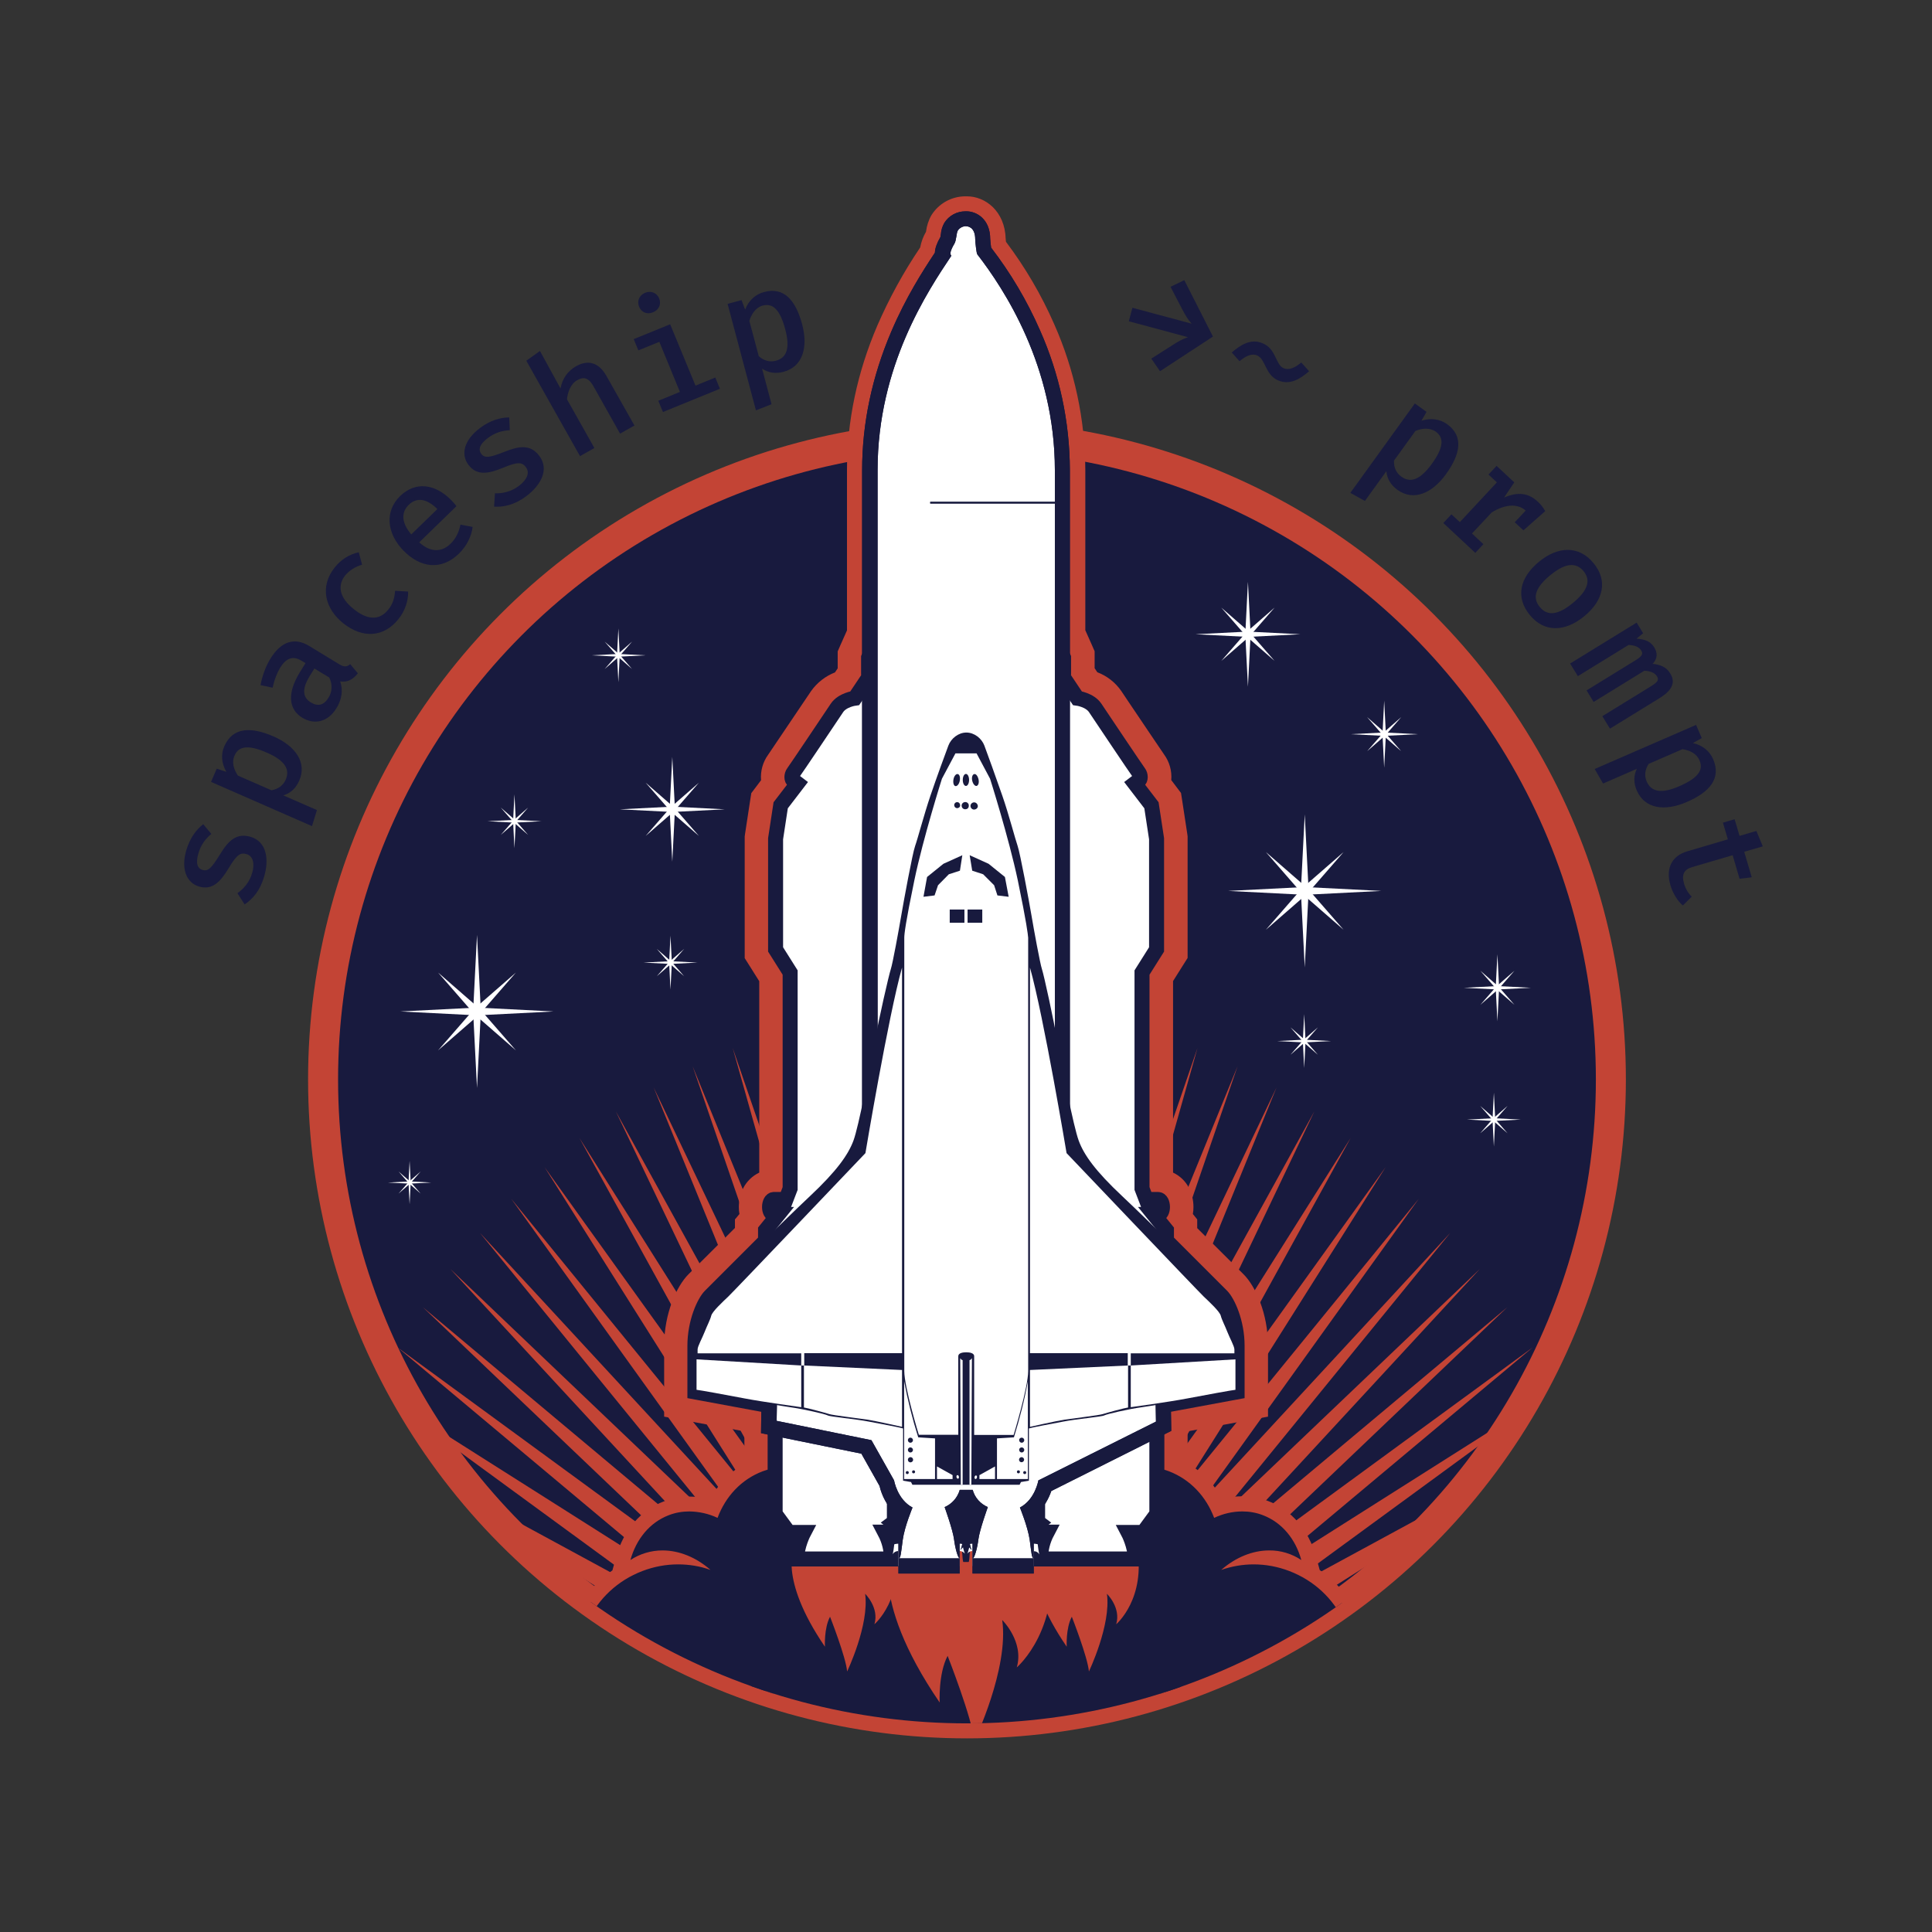 <?xml version="1.0" encoding="utf-8"?>
<!-- Generator: Adobe Illustrator 21.0.0, SVG Export Plug-In . SVG Version: 6.00 Build 0)  -->
<svg version="1.1" id="Слой_1" xmlns="http://www.w3.org/2000/svg" xmlns:xlink="http://www.w3.org/1999/xlink" x="0px" y="0px"
	 viewBox="0 0 1288.1 1288.1" style="enable-background:new 0 0 1288.1 1288.1;" xml:space="preserve">
<rect x="0" y="0" width="1288.1" height="1288.1" fill="#333333" stroke="none"/>
<style type="text/css">
	.st0{fill:#FFFFFF;}
	.st1{fill:#181A3E;stroke:#C34435;stroke-width:20;stroke-miterlimit:10;}
	.st2{fill:#C34435;}
	.st3{clip-path:url(#SVGID_2_);}
	.st4{clip-path:url(#SVGID_4_);}
	.st5{fill:#181A3E;}
	.st6{fill:#FFFFFF;stroke:#181A3E;stroke-width:10;stroke-miterlimit:10;}
	.st7{enable-background:new    ;}
</style>
<symbol  id="Новый_символ_2" viewBox="-31.5 -31.5 62.9 62.9">
	<polygon class="st0" points="0,-1.6 31.5,0 0,1.6 -31.5,0 	"/>
	<polygon class="st0" points="-1.6,0 0,-31.5 1.6,0 0,31.5 	"/>
	<polygon class="st0" points="-1.1,-1.1 -16,16 1.1,1.1 16,-16 	"/>
	<polygon class="st0" points="-1.1,1.1 16,16 1.1,-1.1 -16,-16 	"/>
</symbol>
<title>red-blue letters outside, stars placement from example, rays small</title>
<circle class="st1" cx="644.7" cy="719.7" r="429.3"/>
<path class="st2" d="M644.5,150.9c0.3,0,5.7,0.1,5.7,8.7c0,1.4,0.8,9.4,1.4,10c17.8,23,51.7,74.4,51.7,143.9v111.1l6.2,14v6.5h-1.1
	v5l10.3,15.4c0,0,8.3,1.1,11.9,6.5s27.6,41.2,29,43s1.3,4.8,0,5.5c-0.9,0.5-1.8,1.1-2.7,1.8l11.2,14.6l3.4,22.3V633l-9.7,15.4v144
	l2.8,7.3h7.9c3.8,0,4.1,10-0.2,10h-2.8l8.5,10.5v7l36.8,36.8c4,4,10.3,17.4,10.3,33.3v30.7l-53.5,9.9v71.4l-9.1,12.4h-10
	c0,0,4.7,8.9,4.7,17.7h-63.1c-0.1-6.2,1.5-12.4,4.4-17.9H691c0-4.7,2.1-6.3,2.1-6.3l-0.8-0.6V987c0,0-2.1,12.7-12.3,18.1
	c0,0,5.2,12.7,6.5,21.4c1.2,8.7,1.3,12.5,2.8,12.5h-40.9c1.3,0,3.2-7.5,3.8-12.6c0.8-6.4,6.3-21.6,6.3-21.6
	c-4.9-2.1-8.7-6.3-10.1-11.5c0,0-1.2,48-2.5,48h-3.5c-1.3,0-2.5-48-2.5-48c-1.5,5.2-5.2,9.4-10.1,11.5c0,0,5.5,15.2,6.3,21.6
	c0.6,5.1,2.5,12.6,3.8,12.6h-40.8c1.5,0,1.6-3.8,2.8-12.5s6.5-21.4,6.5-21.4c-10.2-5.4-12.3-18.1-12.3-18.1v27.2l-0.8,0.6
	c0,0,2.1,1.6,2.1,6.3h-7.7c2.9,5.5,4.4,11.7,4.4,17.9h-63.1c0-8.7,4.7-17.7,4.7-17.7h-10l-9.1-12.4v-71.4l-53.5-9.9v-30.7
	c0-16,6.3-29.3,10.3-33.3l36.8-36.8v-7l8.5-10.5h-2.7c-4.3,0-4-10-0.2-10h7.9l2.8-7.3v-144l-9.6-15.3v-73.8l3.4-22.3l11.2-14.6
	c-0.9-0.6-1.8-1.2-2.7-1.8c-1.3-0.7-1.4-3.7,0-5.5s25.4-37.6,29-43s11.9-6.5,11.9-6.5l10.3-15.4v-5.1h-1.1v-6.5l6.2-14v-111
	c0-69.4,33.4-119.4,49.2-142.9c0,0-0.6-0.3-0.6-1.7s1.2-4,2.6-6.3s1.3-7.2,2.3-8.8c1.2-1.8,3.3-2.9,5.4-2.9L644.5,150.9
	 M639.8,1039.1L639.8,1039.1 M644.5,130.9h-0.9c-9.1,0-17.6,4.7-22.5,12.4c-2,3.4-3.2,7.2-3.7,11.1v0.1c-1.9,3.2-3.2,6.8-3.9,10.5
	c-11.1,16.4-20.6,33.8-28.5,51.9c-13.5,31.4-20.3,63.9-20.3,96.5v106.9l-4.5,10.1l-1.7,3.9v11.3l-1.8,2.7
	c-6.4,2.5-11.9,6.8-15.9,12.4l-5.4,8c-7,10.4-21.4,31.8-23.2,34.4c-3.6,4.9-5.3,11-4.8,17.1l-3.4,4.5l-3.1,4.1l-0.8,5.1l-3.4,22.3
	l-0.2,1.5v81.1l3.1,4.9l6.6,10.5v127.6c-4.6,2.2-8.3,5.8-10.6,10.2c-2,3.9-3,8.3-3,12.7c0,1.6,0.1,3.2,0.4,4.7l-3,3.6v5.7l-31,30.9
	c-7.8,7.8-16.2,26-16.2,47.5v47.4l16.4,3l37.1,6.8v61.3l3.9,5.3l9.1,12.4l1.6,2.1c-0.1,1.2-0.1,2.4-0.1,3.7v20H633
	c2.9,1.5,6,2.3,9.3,2.3h3.5c3.2,0,6.4-0.8,9.3-2.3h122.3v-20c0-1.2,0-2.5-0.2-3.7l1.6-2.1l9.1-12.4l3.9-5.3v-61.3l37.2-6.8l16.4-3
	v-47.3c0-21.5-8.4-39.7-16.2-47.5l-31-30.9V813l-2.9-3.6c0.3-1.6,0.4-3.1,0.4-4.7c0-4.4-1-8.8-3-12.7c-2.3-4.5-6.1-8.1-10.6-10.2
	V654.1l6.6-10.5l3.1-4.9v-81.1l-0.2-1.5l-3.4-22.3l-0.8-5.1l-3.1-4.1l-3.4-4.5c0.5-6.1-1.2-12.2-4.8-17.1
	c-1.8-2.5-16.1-23.9-23.1-34.2l-5.5-8.2c-3.9-5.6-9.5-10-15.9-12.4l-1.8-2.7v-11.3l-1.7-3.9l-4.5-10.1V313.4
	c-0.1-33.6-7.2-66.8-20.8-97.4c-8.5-19.4-19.3-37.8-32.1-54.8c-0.1-0.8-0.2-1.5-0.2-2C670,140.8,656.9,130.8,644.5,130.9
	L644.5,130.9z"/>
<g>
	<defs>
		<circle id="SVGID_1_" cx="644.7" cy="719.7" r="429.3"/>
	</defs>
	<clipPath id="SVGID_2_">
		<use xlink:href="#SVGID_1_"  style="overflow:visible;"/>
	</clipPath>
	<g class="st3">
		<polygon class="st2" points="643.4,931.1 657.8,667.8 657.8,931.7 686.5,669.9 672.1,933.2 715,674 686.3,935.8 743.2,680.2 
			700.3,939.4 771.1,688.5 714.1,944 798.4,698.7 727.6,949.7 825.1,710.9 740.8,956.2 851.1,725 753.6,963.8 876.3,741 766,972.2 
			900.5,758.7 777.9,981.5 923.8,778.2 789.2,991.6 945.9,799.3 800,1002.6 966.9,822 810.2,1014.3 986.6,846.1 819.7,1026.7 
			1004.9,871.6 828.5,1039.8 1021.8,898.4 836.5,1053.5 1037.2,926.4 843.9,1067.8 1051,955.4 850.4,1082.5 1063.2,985.4 
			856.1,1097.7 1073.8,1016.2 861,1113.3 1082.7,1047.7 865,1129.2 1089.8,1079.7 868.1,1145.3 1095.2,1112.3 870.3,1161.7 
			1098.8,1145.1 871.7,1178.2 1100.6,1178.2 872.2,1194.7 1100.6,1211.3 871.7,1211.3 1098.8,1244.3 870.3,1227.8 1095.2,1277.2 
			868.1,1244.1 1089.8,1309.7 865,1260.3 1082.7,1341.8 861,1276.2 1073.8,1373.3 856.1,1291.8 1063.2,1404.1 850.4,1307 
			1051,1434.1 843.9,1321.7 1037.2,1463.1 836.5,1336 1021.8,1491.1 828.5,1349.7 1004.9,1517.8 819.7,1362.8 986.6,1543.4 
			810.2,1375.2 966.9,1567.5 800,1386.9 945.9,1590.2 789.2,1397.8 923.8,1611.3 777.9,1408 900.5,1630.8 766,1417.3 876.3,1648.5 
			753.6,1425.7 851.1,1664.5 740.8,1433.2 825.1,1678.6 727.6,1439.8 798.4,1690.8 714.1,1445.4 771.1,1701 700.3,1450.1 
			743.2,1709.2 686.3,1453.7 715,1715.4 672.1,1456.2 686.5,1719.6 657.8,1457.8 657.8,1721.7 643.4,1458.3 629.1,1721.7 
			629.1,1457.8 600.4,1719.6 614.8,1456.2 571.9,1715.4 600.6,1453.7 543.7,1709.2 586.6,1450.1 515.8,1701 572.8,1445.4 
			488.5,1690.8 559.2,1439.8 461.8,1678.6 546.1,1433.2 435.8,1664.5 533.3,1425.7 410.6,1648.5 520.9,1417.3 386.3,1630.8 
			509,1408 363.1,1611.3 497.6,1397.8 340.9,1590.2 486.9,1386.9 320,1567.5 476.7,1375.2 300.3,1543.4 467.2,1362.8 282,1517.8 
			458.4,1349.7 265.1,1491.1 450.3,1336 249.7,1463.1 443,1321.7 235.9,1434.1 436.5,1307 223.6,1404.1 430.8,1291.8 213.1,1373.3 
			425.9,1276.2 204.2,1341.8 421.9,1260.3 197,1309.7 418.8,1244.1 191.6,1277.2 416.5,1227.8 188.1,1244.3 415.2,1211.3 
			186.2,1211.3 414.7,1194.7 186.2,1178.2 415.2,1178.2 188.1,1145.1 416.5,1161.7 191.6,1112.3 418.8,1145.3 197,1079.7 
			421.9,1129.2 204.2,1047.7 425.9,1113.3 213.1,1016.2 430.8,1097.7 223.6,985.4 436.5,1082.5 235.9,955.4 443,1067.8 249.7,926.4 
			450.3,1053.5 265.1,898.4 458.4,1039.8 282,871.6 467.2,1026.7 300.3,846.1 476.7,1014.3 320,822 486.9,1002.6 340.9,799.3 
			497.6,991.6 363.1,778.2 509,981.5 386.3,758.7 520.9,972.2 410.6,741 533.3,963.8 435.8,725 546.1,956.2 461.8,710.9 
			559.2,949.7 488.5,698.7 572.8,944 515.8,688.5 586.6,939.4 543.7,680.2 600.6,935.8 571.9,674 614.8,933.2 600.4,669.9 
			629.1,931.7 629.1,667.8 		"/>
	</g>
</g>
<g>
	<defs>
		<circle id="SVGID_3_" cx="644.7" cy="719.7" r="429.3"/>
	</defs>
	<clipPath id="SVGID_4_">
		<use xlink:href="#SVGID_3_"  style="overflow:visible;"/>
	</clipPath>
	<g class="st4">
		<path class="st5" d="M449.2,1173.8c-28.9,0-53.9-16.9-63.8-43.1c-6.4-16.9-5.6-35.7,2.2-52c5.5-11.7,14.2-21.6,25-28.7l3.1-11.2
			c4.4-15.9,14.9-28,28.7-33.2c5-1.9,10.2-2.8,15.5-2.8c5.5,0,10.9,1,16.1,2.8c6.1-13.5,17.2-24,31.1-29.4
			c6.2-2.4,12.8-3.6,19.5-3.6c25.8,0,49.8,17.7,59.8,44c12.9,34-1.7,71.1-32.5,82.8c-6.2,2.4-12.8,3.6-19.5,3.6l0,0
			c-4.7,0-9.4-0.6-14-1.8c1.4,29.2-16.9,56.8-45.6,67.8C466.5,1172.2,457.9,1173.8,449.2,1173.8z M441.9,1038.7
			c-6.3,0-12.5,1.8-17.9,5.1c0.9-0.4,1.8-0.8,2.8-1.1c5.1-1.9,10.3-3.3,15.7-4L441.9,1038.7z"/>
		<path class="st2" d="M526.5,977.7c23.1,0,45.7,15.8,55.1,40.8c11.9,31.5-1.3,65.7-29.7,76.4c-5.7,2.1-11.7,3.2-17.7,3.2
			c-6.8,0-13.5-1.3-19.8-3.9c5,29.1-12,59-41.6,70.2c-7.6,2.9-15.6,4.4-23.8,4.4c-25.8,0-49.8-15.1-59.1-39.9
			c-12.2-32.3,5-68.8,38.5-81.5c7.6-2.9,15.6-4.4,23.7-4.4c7.4,0,14.7,1.2,21.6,3.7c-9.4-8.3-20.8-13-32-13c-7.6,0-15,2.2-21.4,6.4
			c3.9-13.9,12.8-25,25.6-29.9c4.4-1.7,9-2.5,13.7-2.5c6.5,0.1,12.9,1.5,18.8,4.3c5.3-14.2,15.8-25.7,30.2-31.1
			C514.5,978.8,520.5,977.7,526.5,977.7 M526.5,967.7c-7.3,0-14.5,1.3-21.2,3.9c-13.6,5.2-25,15.1-31.9,28
			c-4.4-1.2-8.9-1.8-13.5-1.8c-5.9,0-11.8,1.1-17.3,3.2c-15.3,5.8-26.8,19.1-31.7,36.6l-2.6,9.4c-27.3,19-39.6,54.1-27.6,85.6
			c5.3,13.9,14.8,25.8,27.3,34c12.2,8.1,26.6,12.4,41.2,12.3c9.3,0,18.6-1.7,27.3-5c28.7-10.9,47.6-37.4,48.9-66.3
			c3,0.4,6,0.7,9,0.7c7.3,0,14.5-1.3,21.2-3.9c16.4-6.2,29-19,35.7-36.2c6.5-17.1,6.4-36.1-0.2-53.1
			C580.3,986.7,554.4,967.7,526.5,967.7L526.5,967.7z"/>
		<path class="st5" d="M838.9,1173.8c-8.7,0-17.4-1.6-25.5-4.7c-28.8-10.9-47-38.6-45.6-67.8c-4.6,1.2-9.3,1.7-14,1.8
			c-6.7,0-13.3-1.2-19.5-3.6c-30.8-11.7-45.4-48.8-32.5-82.8c10-26.3,34-44,59.8-44c6.7,0,13.3,1.2,19.5,3.6
			c13.8,5.3,25,15.8,31.1,29.3c5.2-1.8,10.6-2.8,16.1-2.8c5.3,0,10.5,0.9,15.5,2.8c13.8,5.2,24.2,17.3,28.7,33.2l3.1,11.2
			c26.5,17.5,38.6,50.8,27.2,80.7C892.8,1156.9,867.8,1173.8,838.9,1173.8z M845.7,1038.7c5.4,0.7,10.6,2.1,15.7,4
			c0.9,0.4,1.9,0.7,2.8,1.1c-5.3-3.4-11.5-5.2-17.9-5.1L845.7,1038.7z"/>
		<path class="st2" d="M761.6,977.7c6,0,12,1.1,17.7,3.2c14.4,5.5,24.9,17,30.2,31.1c5.9-2.8,12.3-4.3,18.8-4.3
			c4.7,0,9.3,0.8,13.7,2.5c12.8,4.9,21.8,16,25.6,29.9c-6.3-4.2-13.8-6.5-21.4-6.4c-11.2,0-22.5,4.7-32,13
			c6.9-2.4,14.2-3.7,21.6-3.7c8.1,0,16.1,1.5,23.7,4.4c33.5,12.7,50.8,49.2,38.5,81.5c-9.4,24.8-33.4,39.9-59.2,39.9
			c-8.1,0-16.2-1.5-23.8-4.4c-29.7-11.2-46.6-41.1-41.6-70.2c-6.3,2.5-13,3.8-19.8,3.9c-6,0-12-1.1-17.7-3.2
			c-28.3-10.7-41.6-44.9-29.7-76.4C715.9,993.4,738.5,977.7,761.6,977.7 M761.6,967.7L761.6,967.7L761.6,967.7
			c-27.9,0-53.8,19-64.5,47.2c-13.9,36.6,2,76.6,35.5,89.3c6.8,2.6,14,3.9,21.2,3.9c3,0,6-0.2,9-0.7c1.2,28.9,20.1,55.4,48.9,66.3
			c8.7,3.3,18,5,27.3,5c14.7,0,29-4.2,41.2-12.3c12.4-8.2,22-20.1,27.3-34c12-31.6-0.3-66.6-27.6-85.6l-2.6-9.4
			c-4.9-17.4-16.4-30.8-31.7-36.6c-5.5-2.1-11.4-3.2-17.3-3.2c-4.6,0-9.1,0.6-13.5,1.8c-6.9-12.9-18.2-22.8-31.9-28
			C776.1,968.9,768.9,967.6,761.6,967.7L761.6,967.7z"/>
		<rect x="500.8" y="1015.4" class="st5" width="286.4" height="153.9"/>
		<path class="st2" d="M595,1030.7c0,0-17.8,32.3,31.5,104.4c0,0-1-19.2,5.3-31.1c0,0,16.5,42,17.8,56.8c0,0,23.2-48.3,18.6-80.7
			c0,0,14.7,14.4,9.7,31.6c0,0,31.2-26.5,21.4-80.7L595,1030.7z"/>
		<path class="st2" d="M690.9,1030.8c0,0-11.4,20.7,20.3,67.1c0,0-0.7-12.3,3.4-20c0,0,10.6,27,11.4,36.5c0,0,14.9-31.1,12-51.8
			c0,0,9.5,9.2,6.2,20.3c0,0,20.1-17,13.8-51.9L690.9,1030.8z"/>
		<path class="st2" d="M529.7,1030.8c0,0-11.4,20.7,20.3,67.1c0,0-0.7-12.3,3.4-20c0,0,10.6,27,11.4,36.5c0,0,14.9-31.1,12-51.8
			c0,0,9.5,9.2,6.2,20.3c0,0,20.1-17,13.8-51.9L529.7,1030.8z"/>
	</g>
</g>
<path class="st5" d="M639.8,988.8c0,0,1.2,52.6,2.5,52.6h3.5c1.3,0,2.5-52.6,2.5-52.6"/>
<path class="st6" d="M585.1,940.4V444.9h2.7v-24.5l-8.7,18.1v6.5h1.1v5.1l-10.3,15.4c0,0-8.3,1.1-11.9,6.5s-27.6,41.2-29,43
	s-1.3,4.8,0,5.5c0.9,0.5,1.8,1.1,2.7,1.8l-11.2,14.6l-3.4,22.3V633l9.7,15.4v144l-2.8,7.3H516c-3.8,0-4.1,10,0.2,10h2.7l-8.5,10.5v7
	l-36.8,36.8c-4,4-10.3,17.4-10.3,33.3v30.7l53.5,9.9v71.4l9.1,12.4h10c0,0-4.7,8.9-4.7,17.7h63.1c0.1-6.2-1.5-12.4-4.4-17.9h7.7
	c0-4.7-2.1-6.3-2.1-6.3l0.8-0.6V987c0,0-3-3.9-3-19.6c-1.6-2-4.1-3.2-6.7-3.1V956c0,0-19.6-6.5-26.6-6.9s-15.6-2.6-18-3.1
	s-7.7-1.2-7.7-1.2v-6.7H532v6.7h-13.5v-11.5"/>
<path class="st6" d="M703.1,940.4V444.9h-2.7v-24.5l8.7,18.1v6.5H708v5.1l10.3,15.4c0,0,8.3,1.1,11.9,6.5s27.6,41.2,29,43
	s1.3,4.8,0,5.5c-0.9,0.5-1.8,1.1-2.7,1.8l11.2,14.6l3.4,22.3V633l-9.7,15.4v144l2.8,7.3h7.9c3.8,0,4.1,10-0.2,10h-2.7l8.5,10.5v7
	l36.8,36.8c4,4,10.3,17.4,10.3,33.3v30.7l-53.5,9.9v71.4l-9.1,12.4h-10c0,0,4.7,8.9,4.7,17.7h-63.1c-0.1-6.2,1.5-12.4,4.4-17.9h-7.7
	c0-4.7,2.1-6.3,2.1-6.3l-0.8-0.6V987c0,0,3-3.9,3-19.6c1.6-2,4.1-3.2,6.7-3.1V956c0,0,19.6-6.5,26.6-6.9s15.6-2.6,18-3.1
	s7.7-1.2,7.7-1.2v-6.7h2.2v6.7h13.4v-11.5"/>
<path class="st0" d="M648.4,1044.1v-10l0,0V1044.1L648.4,1044.1v-10c-1.4,0-2.7,0.6-3.5,1.8c0.6-1,1.8-5.7,2.3-10
	c0.6-4.9,3.4-13.6,5.2-18.8c-3.2-2.3-5.7-5.3-7.4-8.8h-1.8c-1.7,3.5-4.2,6.5-7.4,8.8c1.8,5.2,4.6,13.9,5.2,18.8
	c0.5,4.3,1.8,8.9,2.3,10c-0.8-1.1-2.1-1.8-3.5-1.8v10h-40.9v-10c-1.5,0-3,0.8-3.7,2.2c0.4-1.9,0.7-3.8,0.9-5.7
	c0.2-1.4,0.4-2.9,0.6-4.7c0.9-6.2,3.6-14.1,5.3-18.8c-7.7-6.1-10.3-15.3-10.9-18.3l-13.6-24.2l-65.1-13.3l0.3-16.3l7.8-58.4
	l59.3-71.8V313.4c0-69,31.9-118.6,48.6-143.5c0-0.3-0.1-0.7-0.1-1c0-2.9,1.8-6.4,3.3-8.9c0.3-1,0.6-2.1,0.7-3.2
	c0.2-2,0.7-3.9,1.6-5.6c2.1-3.3,5.8-5.3,9.7-5.3h0.9c3.7,0,10.7,2.9,10.7,13.7c0.2,2.5,0.4,5.1,0.8,7.6c24,31,52.2,81.4,52.2,146.3
	v494.7l57.6,56.8l9.6,70.7l0.3,15.1l-79.1,39.7c-1.1,3.9-4,11.5-10.5,16.7c1.7,4.6,4.4,12.5,5.3,18.8c0.2,1.8,0.5,3.3,0.6,4.7
	c0.2,1.9,0.5,3.8,0.9,5.7c-0.7-1.4-2.1-2.2-3.7-2.2v10L648.4,1044.1z M639.7,1044.1v-10V1044.1z"/>
<path class="st5" d="M644.5,150.9c0.3,0,5.7,0.1,5.7,8.7c0,1.4,0.8,9.4,1.4,10c17.8,23,51.7,74.4,51.7,143.9v21.1h-83.1v1.1h83.1
	v474.5l57.9,57.1l9.3,68.8l0.2,11.7L692.3,987c0,0-2.1,12.7-12.3,18.1c0,0,5.2,12.7,6.5,21.4c1.2,8.7,1.3,12.5,2.8,12.5h-40.8
	c1.3,0,3.2-7.5,3.8-12.6c0.8-6.4,6.3-21.6,6.3-21.6c-4.9-2.1-8.7-6.3-10.1-11.5h-8.6c-1.5,5.2-5.2,9.4-10.1,11.5
	c0,0,5.5,15.2,6.3,21.6c0.6,5.1,2.5,12.6,3.8,12.6h-40.8c1.5,0,1.6-3.8,2.8-12.5s6.5-21.4,6.5-21.4c-10.2-5.4-12.3-18.1-12.3-18.1
	l-15.1-26.8l-63.2-12.9l0.2-11.9l7.6-56.7l59.5-72.1V313.4c0-69.4,33.5-119.4,49.2-142.9c0,0-0.6-0.3-0.6-1.7s1.2-4,2.6-6.3
	s1.3-7.2,2.3-8.8c1.2-1.8,3.3-2.9,5.4-2.9L644.5,150.9 M639.8,1039.1L639.8,1039.1 M644.5,140.9h-0.9c-5.7,0-11,2.9-14,7.7
	c-1.3,2.3-2.1,4.8-2.3,7.5c-0.1,0.6-0.2,1.4-0.3,1.9c-2.3,4-3.6,7.5-3.7,10.5c-8.1,12.2-19.3,29.7-29,52.4
	c-12.9,30.2-19.5,61.3-19.5,92.5V803l-57.2,69.4l-1.8,2.2l-0.4,2.8l-7.6,56.7l-0.1,0.6v0.6l-0.2,11.9l-0.1,8.3l8.1,1.7l58.8,12
	l12.1,21.5c1.6,6.8,5,13,9.8,18c-2,5.4-3.4,10.9-4.4,16.6c-0.2,1.8-0.5,3.3-0.6,4.7c-0.3,2-0.5,4.2-0.7,4.9c0.6-2.3,3.7-5.8,8.5-5.8
	v20h40.8l0,0v-20c0.6,0,1.2,0.1,1.8,0.2c-0.3,1.5-0.7,2.9-1.2,4.3c0.8-1.5,2.1-2.7,3.7-3.5c1.6,0.8,2.8,2,3.7,3.5
	c-0.5-1.4-0.9-2.9-1.2-4.3c0.6-0.1,1.2-0.2,1.8-0.2v20v-20v20h40.8v-20c4.7,0,7.8,3.4,8.5,5.8c-0.2-0.7-0.5-2.9-0.7-4.9
	c-0.2-1.4-0.4-3-0.6-4.7c-1-5.7-2.4-11.2-4.4-16.6c4-4.1,7.1-9.2,8.9-14.6l74.4-37.3l5.6-2.8l-0.1-6.3l-0.2-11.7v-0.6l-0.1-0.6
	l-9.3-68.7l-0.5-3.4l-2.4-2.4L713.3,806V313.4c-0.1-32.2-6.9-64-20-93.4c-8.6-19.6-19.5-38-32.5-54.9c-0.3-1.8-0.5-4.6-0.6-5.6
	C660.2,145.8,650.8,140.9,644.5,140.9L644.5,140.9z M641.6,1008.8c0.9-0.8,1.7-1.7,2.5-2.7c0.8,0.9,1.6,1.8,2.5,2.7
	c-0.8,2.5-1.7,5.4-2.5,8.2C643.3,1014.2,642.4,1011.3,641.6,1008.8z"/>
<path class="st5" d="M644.5,150.9c0.3,0,5.7,0.1,5.7,8.7c0,1.4,0.8,9.4,1.4,10c17.8,23,51.7,74.4,51.7,143.9v21.1h-83.1v1.1h83.1
	v474.5l57.9,57.1l9.3,68.8l0.2,11.7L692.3,987c0,0-2.1,12.7-12.3,18.1c0,0,5.2,12.7,6.5,21.4c1.2,8.7,1.3,12.5,2.8,12.5h-40.8
	c1.3,0,3.2-7.5,3.8-12.6c0.8-6.4,6.3-21.6,6.3-21.6c-4.9-2.1-8.7-6.3-10.1-11.5h-8.6c-1.5,5.2-5.2,9.4-10.1,11.5
	c0,0,5.5,15.2,6.3,21.6c0.6,5.1,2.5,12.6,3.8,12.6h-40.8c1.5,0,1.6-3.8,2.8-12.5s6.5-21.4,6.5-21.4c-10.2-5.4-12.3-18.1-12.3-18.1
	l-15.1-26.8l-63.2-12.9l0.2-11.9l7.6-56.7l59.5-72.1V313.4c0-69.4,33.5-119.4,49.2-142.9c0,0-0.6-0.3-0.6-1.7s1.2-4,2.6-6.3
	s1.3-7.2,2.3-8.8c1.2-1.8,3.3-2.9,5.4-2.9L644.5,150.9 M639.8,1039.1L639.8,1039.1 M644.5,140.9h-0.9c-5.7,0-11,2.9-14,7.7
	c-1.3,2.3-2.1,4.8-2.3,7.5c-0.1,0.6-0.2,1.4-0.3,1.9c-2.3,4-3.6,7.5-3.7,10.5c-8.1,12.2-19.3,29.7-29,52.4
	c-12.9,30.2-19.5,61.3-19.5,92.5V803l-57.2,69.4l-1.8,2.2l-0.4,2.8l-7.6,56.7l-0.1,0.6v0.6l-0.2,11.9l-0.1,8.3l8.1,1.7l58.8,12
	l12.1,21.5c1.6,6.8,5,13,9.8,18c-2,5.4-3.4,10.9-4.4,16.6c-0.2,1.8-0.5,3.3-0.6,4.7c-0.3,2-0.5,4.2-0.7,4.9c0.6-2.3,3.7-5.8,8.5-5.8
	v20h40.8l0,0v-20c0.6,0,1.2,0.1,1.8,0.2c-0.3,1.5-0.7,2.9-1.2,4.3c0.8-1.5,2.1-2.7,3.7-3.5c1.6,0.8,2.8,2,3.7,3.5
	c-0.5-1.4-0.9-2.9-1.2-4.3c0.6-0.1,1.2-0.2,1.8-0.2v20v-20v20h40.8v-20c4.7,0,7.8,3.4,8.5,5.8c-0.2-0.7-0.5-2.9-0.7-4.9
	c-0.2-1.4-0.4-3-0.6-4.7c-1-5.7-2.4-11.2-4.4-16.6c4-4.1,7.1-9.2,8.9-14.6l74.4-37.3l5.6-2.8l-0.1-6.3l-0.2-11.7v-0.6l-0.1-0.6
	l-9.3-68.7l-0.5-3.4l-2.4-2.4L713.3,806V313.4c-0.1-32.2-6.9-64-20-93.4c-8.6-19.6-19.5-38-32.5-54.9c-0.3-1.8-0.5-4.6-0.6-5.6
	C660.2,145.8,650.8,140.9,644.5,140.9L644.5,140.9z M641.6,1008.8c0.9-0.8,1.7-1.7,2.5-2.7c0.8,0.9,1.6,1.8,2.5,2.7
	c-0.8,2.5-1.7,5.4-2.5,8.2C643.3,1014.2,642.4,1011.3,641.6,1008.8z"/>
<path class="st5" d="M816.4,866.8c-7-9.8-50.3-52.5-68.2-69.3s-25.5-27.5-29-37s-11.1-48.6-14-65.1s-9.2-45.3-10.5-49.2
	s-5.4-26.4-7-35.9s-7.6-41.6-9.2-46.2s-5.9-21.1-10.2-33.5s-10.2-28.7-12-33.5s-6.7-8.7-12-8.7s-10.2,3.9-12,8.7s-7.8,21.1-12,33.5
	s-8.5,28.8-10.2,33.5s-7.6,36.8-9.2,46.2s-5.7,32-7,35.9S586,679,583,695.4s-10.5,55.7-14,65.1s-11.1,20.2-29,37
	s-61.3,59.5-68.3,69.3s-9.2,22-8.7,31.4s0.5,9.4,0.5,11.1v18.3c0,0,54.3,9.4,63.2,10.6s23.6,4.6,25.2,5.5s18.1,2.3,27.3,4.1
	s20.2,3.7,22.9,4.6v34.8l5.3,0.9l0.9,1.8h71.5l0.9-1.8l5.3-0.9v-34.8c2.7-0.9,13.7-2.8,22.9-4.6s25.7-3.2,27.3-4.1
	s16.3-4.3,25.2-5.5s63.2-10.6,63.2-10.6v-18.3c0-1.7,0-1.7,0.5-11.1S823.4,876.7,816.4,866.8z"/>
<path class="st0" d="M678.6,587c-6-28.4-18.5-67.8-18.5-67.8l-9-16.9H637l-9,16.9c0,0-12.5,39.4-18.4,67.8s-6.7,35.8-6.7,38.2v288.9
	c0,10.8,9.7,42.5,9.7,42.5h26.3v-52.4c0-2.2,3.2-2.6,5.3-2.6s5.3,0.4,5.3,2.6v52.5h26.3c0,0,9.7-31.7,9.7-42.5V625.2
	C685.3,622.8,684.5,615.5,678.6,587z M635.7,519.6c0.4-2.2,1.7-3.8,2.9-3.5s1.7,2.2,1.3,4.4s-1.7,3.8-2.9,3.6
	S635.3,521.8,635.7,519.6L635.7,519.6z M640,537.7c-0.5,1-1.7,1.4-2.7,0.9c-1-0.5-1.4-1.7-0.9-2.7c0.4-0.9,1.4-1.3,2.4-1
	C639.9,535.3,640.4,536.6,640,537.7z M644,539.5c-1.3,0.3-2.6-0.6-2.8-1.9c-0.3-1.3,0.6-2.6,1.9-2.8c1.3-0.3,2.6,0.6,2.8,1.9
	c0,0.2,0,0.3,0,0.5C646,538.3,645.2,539.4,644,539.5L644,539.5z M644,524c-1.2,0-2.1-1.8-2.1-4s0.9-4,2.1-4s2.1,1.8,2.1,4
	S645.2,524,644,524L644,524z M650.5,539.5c-1.2,0.6-2.6,0.1-3.2-1.1s-0.1-2.6,1.1-3.2s2.6-0.1,3.2,1.1c0.1,0.1,0.1,0.3,0.2,0.4
	C652.2,537.8,651.7,539,650.5,539.5L650.5,539.5z M651.1,524c-1.1,0.2-2.4-1.3-2.9-3.5s0.1-4.1,1.3-4.4s2.4,1.3,2.9,3.5
	S652.3,523.7,651.1,524L651.1,524z"/>
<polygon class="st5" points="623.1,597 625.4,590.2 632.6,582.9 640,580.5 641.6,570.2 629,575.9 618.1,584.7 615.7,597.9 "/>
<rect x="633.2" y="606.4" class="st5" width="9.8" height="8.8"/>
<path class="st0" d="M601.4,645.1v257.1h-65.2v8.2h-2v-8.1h-69.1v-2.6c0-2.1,3.2-7.8,4.7-11.7s3.7-8,4.4-10.8s7.6-9.2,11.3-12.7
	s91.5-95.7,91.5-95.7S592.2,677.8,601.4,645.1z"/>
<path class="st0" d="M601.4,913.4v37.9c0,0-17.8-4-23.1-4.8s-23-2.9-25.4-3.7s-15.1-4.2-16.9-4.4v-28L601.4,913.4z"/>
<path class="st0" d="M534.2,910.4v27.8c0,0-24.9-3.4-37.5-5.8s-30.1-5.6-32.3-5.8v-20.3L534.2,910.4z"/>
<polygon class="st5" points="665,597 662.8,590.2 655.5,582.9 648.2,580.5 646.5,570.2 659.1,575.9 670,584.7 672.5,597.9 "/>
<rect x="645.1" y="606.4" class="st5" width="9.8" height="8.8"/>
<path class="st0" d="M686.7,645.1v257.1h65.2v8.2h2v-8.1H823v-2.6c0-2.1-3.2-7.8-4.7-11.7s-3.7-8-4.4-10.8s-7.6-9.2-11.3-12.7
	s-91.5-95.7-91.5-95.7S695.9,677.8,686.7,645.1z"/>
<path class="st0" d="M686.7,913.4v37.9c0,0,17.8-4,23.1-4.8s23-2.9,25.4-3.7s15.1-4.2,16.9-4.4v-28L686.7,913.4z"/>
<path class="st0" d="M753.9,910.4v27.8c0,0,24.9-3.4,37.5-5.8s30.1-5.6,32.3-5.8v-20.3L753.9,910.4z"/>
<path class="st0" d="M612.2,958.3c-3.9-12.3-7-24.7-9.4-37.4v65.2h20.6V959L612.2,958.3z M607,958.5c0.9,0,1.7,0.8,1.7,1.7
	s-0.8,1.7-1.7,1.7s-1.7-0.8-1.7-1.7v0C605.3,959.3,606,958.5,607,958.5C607,958.5,607,958.5,607,958.5L607,958.5z M607,965
	c0.9,0,1.7,0.8,1.7,1.7s-0.8,1.7-1.7,1.7s-1.7-0.8-1.7-1.7v0C605.3,965.8,606,965,607,965C607,965,607,965,607,965L607,965z
	 M604.9,982.8c-0.6,0-1-0.4-1-1s0.4-1,1-1s1,0.4,1,1C605.9,982.3,605.5,982.8,604.9,982.8C604.9,982.8,604.9,982.8,604.9,982.8
	L604.9,982.8z M605.3,973.2c0-0.9,0.8-1.7,1.8-1.7c0.9,0,1.7,0.8,1.7,1.8c0,0.9-0.8,1.6-1.7,1.7C606.1,975,605.3,974.3,605.3,973.2
	C605.2,973.3,605.2,973.3,605.3,973.2L605.3,973.2z M609.1,982.3c-0.6,0-1-0.4-1-1s0.4-1,1-1s1,0.4,1,1
	C610.1,981.9,609.7,982.3,609.1,982.3C609.1,982.3,609.1,982.3,609.1,982.3L609.1,982.3z"/>
<path class="st0" d="M676,958.3l-11.3,0.7v27.1h20.6v-65.2C683,933.6,679.8,946,676,958.3z M681.2,958.5c0.9,0,1.7,0.8,1.7,1.7
	s-0.8,1.7-1.7,1.7s-1.7-0.8-1.7-1.7v0C679.4,959.3,680.2,958.5,681.2,958.5L681.2,958.5z M681.2,965c0.9,0,1.7,0.8,1.7,1.7
	s-0.8,1.7-1.7,1.7s-1.7-0.8-1.7-1.7v0C679.4,965.8,680.2,965,681.2,965L681.2,965z M679,982.3c-0.6,0-1-0.4-1-1s0.4-1,1-1s1,0.4,1,1
	S679.6,982.3,679,982.3z M679.4,973.2c0-0.9,0.8-1.7,1.7-1.7s1.7,0.8,1.7,1.7s-0.8,1.7-1.7,1.7h0
	C680.2,974.9,679.4,974.2,679.4,973.2L679.4,973.2z M683.2,982.8c-0.6,0-1-0.4-1-1s0.4-1,1-1s1,0.4,1,1S683.8,982.8,683.2,982.8z"/>
<ellipse transform="matrix(0.978 -0.21 0.21 0.978 -192.235 155.623)" class="st0" cx="638" cy="984.7" rx="0.8" ry="1.2"/>
<polygon class="st0" points="624.7,986.1 635.1,986.1 635.1,983.5 624.7,977.7 "/>
<path class="st0" d="M640.2,905.5c0,0,0.7,1.3,1.6,1.3v83.1h-1.2L640.2,905.5z"/>
<ellipse transform="matrix(0.21 -0.978 0.978 0.21 -449 1413.904)" class="st0" cx="650.1" cy="984.7" rx="1.2" ry="0.8"/>
<polygon class="st0" points="663.4,986.1 653,986.1 653,983.5 663.4,977.7 "/>
<path class="st0" d="M648,905.5c0,0-0.7,1.3-1.6,1.3v83.1h1.2L648,905.5z"/>
<use xlink:href="#Новый_символ_2"  width="62.9" height="62.9" x="-31.5" y="-31.5" transform="matrix(1.62 0 0 1.62 869.893 593.993)" style="overflow:visible;"/>
<use xlink:href="#Новый_символ_2"  width="62.9" height="62.9" x="-31.5" y="-31.5" transform="matrix(1.62 0 0 1.62 318.023 674.363)" style="overflow:visible;"/>
<use xlink:href="#Новый_символ_2"  width="62.9" height="62.9" x="-31.5" y="-31.5" transform="matrix(0.57 0 0 0.57 869.525 694.095)" style="overflow:visible;"/>
<use xlink:href="#Новый_символ_2"  width="62.9" height="62.9" x="-31.5" y="-31.5" transform="matrix(0.57 0 0 0.57 447.025 641.765)" style="overflow:visible;"/>
<use xlink:href="#Новый_символ_2"  width="62.9" height="62.9" x="-31.5" y="-31.5" transform="matrix(0.46 0 0 0.46 273.094 788.424)" style="overflow:visible;"/>
<use xlink:href="#Новый_символ_2"  width="62.9" height="62.9" x="-31.5" y="-31.5" transform="matrix(0.57 0 0 0.57 342.995 547.545)" style="overflow:visible;"/>
<use xlink:href="#Новый_символ_2"  width="62.9" height="62.9" x="-31.5" y="-31.5" transform="matrix(0.57 0 0 0.57 412.285 436.915)" style="overflow:visible;"/>
<use xlink:href="#Новый_символ_2"  width="62.9" height="62.9" x="-31.5" y="-31.5" transform="matrix(0.57 0 0 0.57 995.995 746.455)" style="overflow:visible;"/>
<use xlink:href="#Новый_символ_2"  width="62.9" height="62.9" x="-31.5" y="-31.5" transform="matrix(0.71 0 0 0.71 998.35 658.57)" style="overflow:visible;"/>
<use xlink:href="#Новый_символ_2"  width="62.9" height="62.9" x="-31.5" y="-31.5" transform="matrix(0.71 0 0 0.71 922.86 489.49)" style="overflow:visible;"/>
<use xlink:href="#Новый_символ_2"  width="62.9" height="62.9" x="-31.5" y="-31.5" transform="matrix(1.11 0 0 1.11 832.026 422.866)" style="overflow:visible;"/>
<use xlink:href="#Новый_символ_2"  width="62.9" height="62.9" x="-31.5" y="-31.5" transform="matrix(1.11 0 0 1.11 448.226 539.586)" style="overflow:visible;"/>
<g class="st7">
	<path class="st5" d="M808.7,224.4l-35.3,23.1l-5.8-8.4l14.3-9.1c3.5-2.3,6.7-4,10.1-5.2l-39.4-10.6l2.4-9l39.5,10.6
		c-2.7-3-4-5.3-6.3-9.6l-7.8-15l9.2-4.4L808.7,224.4z"/>
</g>
<g class="st7">
	<path class="st5" d="M855.8,245.5c3.6,1.5,7.5-0.3,11.8-3.8l5.2,5.8c-5.9,5.1-12.7,9.5-20.7,6.1c-8.6-3.7-8.3-14.2-13.9-16.6
		c-3.8-1.6-7.6,0.4-11.8,3.8l-5.2-5.8c5.7-4.8,12.6-9.6,20.7-6.1C851,232.7,850.3,243.1,855.8,245.5z"/>
</g>
<g class="st7">
	<path class="st5" d="M964.1,316.1c-9.3,12.9-21.7,18.2-32.4,10.5c-4.4-3.2-6.9-7.3-7.4-12.4L910,334l-9.7-5.4l43-59.6l7.8,5.6
		l-3.4,5.9c6.3-2,12.4-1.1,17.1,2.3C975.9,290.8,973.8,302.6,964.1,316.1z M943.7,287.3l-14.3,19.8c-0.2,4.5,1.5,8.3,4.9,10.7
		c6.1,4.4,12.6,2.1,20.3-8.5c7.9-10.9,8.3-17.4,2.7-21.5C953.3,285,948.1,285.5,943.7,287.3z"/>
</g>
<g class="st7">
	<path class="st5" d="M1030.2,340.8l-14.5,12.8l-5.8-5.4l7.3-7.8c-5.5-4.8-13.5-4.3-22.6,1.2l-13.2,14.1l7.6,7.1l-5.4,5.8
		l-21.3-19.9l5.4-5.8l5.6,5.2l24.7-26.5l-5.6-5.2l5.4-5.8l11.8,11l-6.8,10.1c8.8-3.7,15.9-3.4,22.5,2.8
		C1027.7,336.7,1029,338.6,1030.2,340.8z"/>
</g>
<g class="st7">
	<path class="st5" d="M1056.2,410.9c-12.8,10.5-26.6,10.9-36.2-0.8c-9.7-11.8-6.9-24.9,6.1-35.6c12.6-10.4,26.6-10.9,36.3,0.9
		C1072.1,387.1,1069.1,400.4,1056.2,410.9z M1033.6,383.5c-10,8.2-12.1,15-7,21.2c5.1,6.2,12.2,5.5,22.2-2.8c9.9-8.2,12-15,7-21.1
		C1050.7,374.7,1043.6,375.3,1033.6,383.5z"/>
</g>
<g class="st7">
	<path class="st5" d="M1106.4,465.5l-33,20.3l-5.1-8.3l31.7-19.5c4.6-2.8,6.4-4.4,4.8-7c-1.3-2.2-4-3.6-8.5-3.8l-33.8,20.8l-4.7-7.7
		l31.7-19.5c4.6-2.8,6.4-4.4,4.8-7c-1.4-2.3-4-3.6-8.5-3.8l-33.8,20.8l-5.2-8.4l44.4-27.3l4.3,7.1l-4.4,3.6
		c5.1,0.4,9.2,1.5,11.8,5.8c2.1,3.4,2.5,7.2-1,11c4.9,0.5,9,2,11.6,6.3C1116.7,453.9,1116.3,459.4,1106.4,465.5z"/>
</g>
<g class="st7">
	<path class="st5" d="M1124.6,534.7c-14.6,6.4-28,4.6-33.3-7.6c-2.2-5-2.2-9.8,0-14.5l-22.5,9.8l-5.6-9.7l67.6-29.4l3.8,8.8
		l-5.9,3.3c6.5,1.5,11.2,5.4,13.5,10.8C1147.7,519,1139.9,528.1,1124.6,534.7z M1121.7,499.5l-22.5,9.8c-2.5,3.8-3,7.9-1.3,11.8
		c3,6.9,9.9,8.3,21.9,3c12.4-5.4,16.1-10.8,13.3-17.1C1131.2,502.4,1126.5,500.2,1121.7,499.5z"/>
</g>
<g class="st7">
	<path class="st5" d="M1113.7,590.2c-3.4-11.7,1.3-19.7,11.2-22.6l27.1-8l-3.3-11.1l7.8-2.3l3.3,11.1l11.2-3.3l4.3,10.3l-12.4,3.6
		l5,17l-8.1,1l-4.6-15.7l-27,7.9c-5.4,1.6-7.2,4.9-5.4,11.1c1.1,3.6,2.9,6.5,5.1,8.6l-5.9,5.9
		C1118.4,600.6,1115.4,595.8,1113.7,590.2z"/>
</g>
<g class="st7">
	<path class="st5" d="M164.5,569.5c-4.1-1.2-6.4-0.1-12.1,9.4c-5.5,9.2-10.9,14.7-19.6,12.2c-8.6-2.5-12.2-11.9-8.6-24.2
		c2.5-8.4,6.7-13.8,11.3-17.4l5.4,6.5c-3.7,3.1-6.9,7-8.6,12.9c-2,6.8-0.6,10.1,2.7,11.1c3.8,1.1,6-1.2,11.7-10.4
		c5.5-9,10.8-14.4,20.3-11.7c10.9,3.2,12.5,15.2,9.1,26.6c-2.7,9.3-7.7,15-13,18.5l-4.8-7.5c4.3-3,8.1-7.5,9.8-13.4
		C170,575.7,168.6,570.7,164.5,569.5z"/>
</g>
<g class="st7">
	<path class="st5" d="M182.4,491c14.6,6.4,22.4,17.4,17.1,29.5c-2.2,5-5.7,8.3-10.6,9.8l22.4,9.8l-3.3,10.7l-67.3-29.5l3.8-8.8
		l6.4,2.1c-3.3-5.8-3.7-11.8-1.3-17.2C155.3,484.8,167.2,484.4,182.4,491z M158.6,517.1l22.4,9.8c4.4-0.8,7.8-3.2,9.5-7.1
		c3-6.9-0.6-12.8-12.6-18c-12.3-5.4-18.8-4.4-21.5,1.9C154.3,508.2,155.9,513.1,158.6,517.1z"/>
</g>
<g class="st7">
	<path class="st5" d="M233.5,442.8l5.1,6.1c-3.1,4-6.9,6.2-11.8,5.4c2.1,5.8,1,12.3-2.5,17.9c-5.6,9.1-14.5,11.3-22.8,6.3
		c-9.3-5.7-10-16.5-1.7-30.1l3.9-6.3l-2.9-1.7c-5.8-3.5-10.3-1.3-14.1,4.9c-1.8,3-3.8,7.8-4.9,13.2l-8.1-1.7
		c1.3-6.9,3.7-12.9,6.5-17.5c7.3-12,16.4-14.4,25.8-8.7l19.9,12.1C229.3,444.9,231.3,444.7,233.5,442.8z M219.5,451.7l-9.9-6
		l-3.2,5.2c-5.4,8.9-4.4,14.2,0.8,17.4c4.7,2.9,8.8,1.9,11.8-3.1C221.5,461.4,221.8,456.2,219.5,451.7z"/>
</g>
<g class="st7">
	<path class="st5" d="M263.4,393.9l8.7,0.5c0.2,5.9-2,12.8-6.3,18.2c-10,12.6-24.1,13.1-36.9,3c-12.4-9.9-15.8-24.6-5.8-37.2
		c4.4-5.5,9.8-8.8,16.1-10.2l2.2,8.3c-4.7,1.4-8.5,3.8-11.3,7.2c-5.1,6.5-4.2,14.6,6,22.6c10.2,8.1,17.7,6.5,22.7,0.2
		C261.9,402.9,263.1,398.5,263.4,393.9z"/>
</g>
<g class="st7">
	<path class="st5" d="M300.3,362.6c3.6-3.5,5.6-7.6,6.7-12.8l8.1,1.5c-0.7,6.2-3.9,12.7-9.1,17.8c-11.7,11.4-25.8,9.6-37.1-2.1
		c-10.9-11.2-12.7-26-2.1-36.3c9.9-9.6,23-8.6,34.3,3c1.2,1.3,2.5,2.7,3.2,3.8l-24.8,24.1C287.4,368.8,294.9,367.9,300.3,362.6z
		 M274.2,356.3l17.4-16.9c-7-7-13.7-8-19-2.9C267.5,341.4,267.4,348.3,274.2,356.3z"/>
</g>
<g class="st7">
	<path class="st5" d="M350.7,311.6c-2.5-3.4-5.1-4-15.4,0.3c-9.9,4.1-17.5,5.3-23-2c-5.4-7.2-2.6-16.8,7.7-24.5
		c7-5.3,13.6-7,19.5-7.1l0.4,8.5c-4.8,0.3-9.7,1.5-14.6,5.2c-5.7,4.3-6.5,7.7-4.5,10.5c2.4,3.2,5.6,2.6,15.6-1.3
		c9.8-3.9,17.3-5.1,23.2,2.8c6.8,9.1,0.9,19.6-8.7,26.8c-7.7,5.8-15.2,7.4-21.5,7l0.6-8.9c5.2,0.2,11-1.2,15.9-4.9
		C351.5,319.8,353.3,315.1,350.7,311.6z"/>
</g>
<g class="st7">
	<path class="st5" d="M373.7,259c1.2-6.6,4.9-11.7,10.3-14.8c8.5-4.8,15.5-2.1,20.3,6.4l18.7,33.1l-9.6,5.4l-17.8-31.7
		c-3.1-5.4-6.2-6.5-10.8-3.9c-4.3,2.4-6.3,7.9-6.8,12.7l18.3,32.5l-9.6,5.4l-35.8-63.6l9.1-6.5L373.7,259z"/>
</g>
<g class="st7">
	<path class="st5" d="M463.7,257.1l13.2-5.4l3.1,7.5L442,274.7l-3.1-7.5l14.4-5.9l-13.7-33.4l-14,5.7l-3.1-7.5l24.3-9.9L463.7,257.1
		z M439.5,199c1.5,3.7-0.1,7.6-4.1,9.2c-4,1.7-7.8,0-9.3-3.7c-1.5-3.7,0-7.6,4-9.3C434.1,193.6,438,195.3,439.5,199z"/>
</g>
<g class="st7">
	<path class="st5" d="M534.8,216.2c4.1,15.4,0.4,28.3-12.4,31.7c-5.3,1.4-10,0.7-14.3-2.1l6.3,23.7l-10.4,4.1l-18.9-71l9.3-2.5
		l2.4,6.3c2.4-6.2,7-10.2,12.6-11.7C522.7,191.1,530.5,200.2,534.8,216.2z M499.6,213.9l6.3,23.6c3.4,3,7.3,4.1,11.4,3
		c7.3-1.9,9.6-8.5,6.2-21.1c-3.5-13-8.2-17.4-14.9-15.7C503.9,204.9,501.1,209.3,499.6,213.9z"/>
</g>
</svg>
